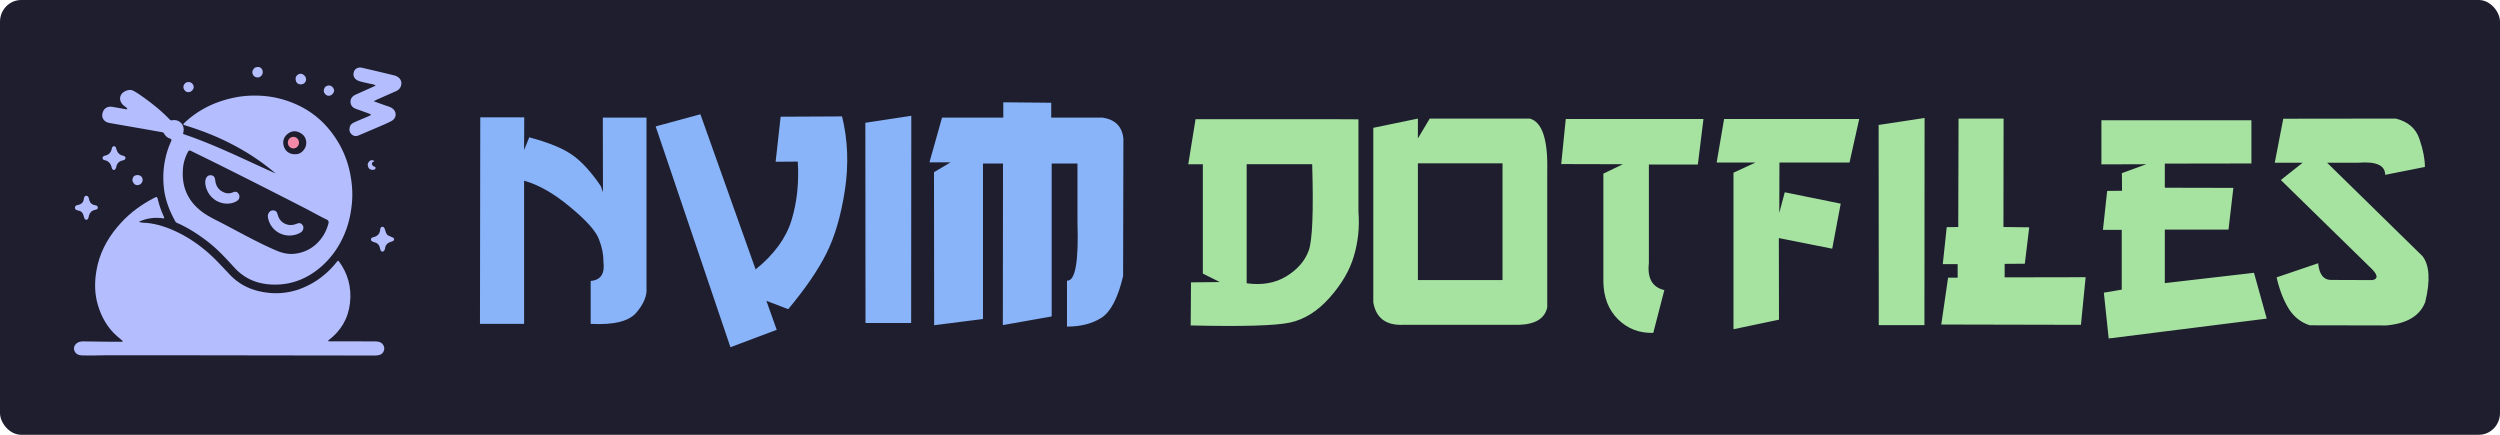 <svg xmlns="http://www.w3.org/2000/svg" xml:space="preserve" width="230mm" height="40mm" viewBox="0 0 230 40"><rect width="230" height="40" rx="1.949" ry="2" style="fill:#1e1e2e;fill-opacity:1;stroke:none;stroke-width:3.542;stroke-linecap:round;stroke-linejoin:round;stroke-dasharray:none"/><g aria-label="nvim" style="font-size:28.575px;font-family:gan;-inkscape-font-specification:gan;text-align:center;letter-spacing:.008px;text-anchor:middle;fill:#a6e3a1;stroke-linecap:square;stroke-linejoin:round"><path d="M44.185 10.792h4.046l-.014 3.014.474-1.172q2.665.712 3.935 1.605 1.284.879 2.651 2.888l.195.558-.014-6.865h4.019v15.655q.097 1.075-.935 2.288-1.019 1.2-4.2 1.033v-3.949q1.395-.111 1.172-1.8.014-.948-.418-2.05-.419-1.117-2.651-2.959-2.219-1.855-4.228-2.413v13.17h-4.06ZM64.438 10.513l5.079 14.274q2.553-2.065 3.306-4.535.754-2.47.572-5.385l-2.037.014.46-4.144 5.652-.028q.795 3.237.265 6.753-.53 3.502-1.702 5.846-1.172 2.33-3.517 5.134l-2.009-.767.95 2.665-4.256 1.605-6.88-20.315zM83.84 10.653l-.014 19.06h-4.2l-.014-18.418zM92.303 9.411l4.41.042v1.367h4.73q1.73.265 1.91 1.926l-.027 12.655q-.712 3.014-1.995 3.837-1.284.809-3.168.809v-4.228q1.144.098.963-5.4v-5.371h-2.372v14.064l-4.493.796.014-14.86h-1.841v14.301l-4.493.572-.014-14.078 1.52-.907h-1.939l1.158-4.116h5.637z" style="fill:#89b4fa"/></g><g style="fill:#b4befe;fill-opacity:1"><path d="M221.071 464.07c20.388-22.02 44.178-38.936 70.264-52.752 7.559-4.003 8-3.81 9.854 4.286 2.763 12.07 7.07 23.566 12.103 34.831.653 1.462 1.738 2.857 1.118 5.213-18.723-2.92-36.886-1.29-55.467 7.39 6.648 2.485 12.383 1.855 17.82 2.405 23.03 2.33 44.496 9.595 65.22 19.44 33.025 15.688 61.74 37.393 87.383 63.255 10.2 10.286 19.839 21.126 29.909 31.543 17.25 17.845 38.21 29.51 62.216 35.185 42.105 9.954 81.875 3.53 119.227-18.35 20.102-11.774 37.08-27.022 51.594-45.14.91-1.136 1.596-2.596 4.14-3.019 20.546 27.293 29.006 58.18 25.213 92.354-3.833 34.54-20.368 62.002-48.294 82.655 2.058 2.143 4 1.419 5.724 1.423 32.325.076 64.651.062 96.976.154 8.357.024 16.018 1.578 19.69 10.551 2.786 6.811-.73 15.584-7.532 18.373-3.913 1.604-8.044 2.053-12.245 2.05-34.992-.022-69.985.118-104.976-.095-30.131-.184-60.264.004-90.39-.134-131.63-.598-263.257-.055-394.885-.286-17.484-.03-34.959 1.001-52.455.158-8.79-.423-15.206-5.584-16.223-13.914-.824-6.751 4.853-13.87 12.635-15.888 3.106-.806 6.27-.818 9.435-.778 17.323.219 34.646.51 51.97.672 10.778.101 21.558.019 32.337.019l.35-1.67c-4.227-3.545-8.527-7.006-12.667-10.65-20.75-18.26-33.615-41.296-41.589-67.529-7.6-25.008-7.644-50.382-3.392-75.655 6.074-36.107 22.274-67.766 45.737-95.756 2.887-3.444 5.965-6.728 9.2-10.341z" style="fill:#b4befe;fill-opacity:1" transform="translate(1.89 .96) scale(.042)"/><path d="M324.97 298.158c1.671-4.05 3.123-7.776 4.808-11.394 1.448-3.11.695-5.212-2.528-6.197-5.77-1.762-9.833-5.526-12.651-10.672-1.2-2.19-2.987-2.882-5.215-3.274-14.087-2.477-28.158-5.047-42.248-7.51-24.237-4.236-48.51-8.267-72.714-12.688-10.964-2.002-17.02-10.339-15.205-19.817 2.212-11.544 10.559-17.348 22.19-15.354 9.502 1.629 18.993 3.324 28.483 5.027 1.315.236 2.583.595 4.123-.47-1.792-3.62-5.432-5.215-8.172-7.612-7.934-6.94-9.993-15.95-5.27-24.031 4.05-6.934 17.454-12.424 24.958-8.88 7.182 3.391 13.537 7.834 19.902 12.313 21.83 15.361 42.718 31.885 61.226 51.23 1.521 1.59 3.191 2.204 5.373 1.789 15.982-3.04 29.097 10.642 24.264 28.004-.13.467-.108.977-.212 2.033 69.892 23.334 135.63 56.646 202.87 86.57-59.498-50.766-128.051-84.405-201.958-106.524-.495-2.21.33-2.841 1.047-3.527 30.427-29.149 66.665-46.85 107.692-55.73 20.566-4.45 41.277-5.741 62.054-4.495 26.264 1.574 51.574 7.911 75.73 18.615 38.399 17.015 68.055 44.055 90.057 79.453 14.339 23.07 23.976 48.08 28.953 74.998 3.692 19.972 5.263 39.923 3.524 60.08-2.04 23.636-6.936 46.7-16.074 68.684-12.162 29.256-29.994 54.586-54.315 74.947-32.067 26.845-69.154 39.65-111.013 36.308-29.785-2.378-55.53-14.084-76.02-36.533-18.193-19.932-36.395-39.893-57.85-56.505-21.016-16.271-43.158-30.704-67.58-41.407-1.752-.768-3.219-1.76-4.143-3.427-13.054-23.525-22.59-48.28-25.273-75.24-3.013-30.263.445-59.798 11.188-88.764m77.164 146.176c8.173 5.478 16.769 10.218 25.543 14.647 43.688 22.053 85.976 46.859 131.012 66.278 11.206 4.832 22.706 8.28 34.748 8.086 39.771-.641 71.519-28.99 81.139-67.213.978-3.885-.604-6.494-4.023-8.117-15.498-7.358-30.362-15.93-45.592-23.795-28.261-14.596-56.624-28.994-84.986-43.393-55.386-28.119-110.874-56.032-166.75-83.17-3.359-1.632-4.884-.998-6.578 2.233-5.56 10.603-9.335 21.835-10.572 33.636-4.43 42.226 10.239 76.02 46.06 100.808m223.577-157.403c-1.272-9.915-7.222-16.315-15.964-20.107-8.853-3.84-17.312-2.317-24.803 3.695-6.845 5.495-10.263 13.038-9.339 21.543 1.455 13.382 11.43 24.698 29.538 22.697 11.822-1.306 22.315-14.273 20.568-27.828zm107.99-102.346c14.696-6.61 29.047-13.072 44.18-19.887-4.57-3.4-9.041-3.282-13.09-4.275-8.071-1.98-16.309-3.27-24.173-6.106-8.873-3.2-13.02-10.615-10.604-19.199 2.138-7.594 9.442-11.562 18.305-9.5 23.315 5.421 46.625 10.872 69.864 16.61 12.55 3.1 18.548 12.627 15.104 23.145-1.754 5.356-5.443 9.071-10.564 11.342-13.999 6.205-28.016 12.368-42.01 18.582-2.118.94-4.152 2.069-7.084 3.543 8.898 3.238 17.031 6.253 25.205 9.151 4.699 1.667 9.592 2.782 13.94 5.387 11.759 7.046 11.933 22.129-.13 28.734-8.44 4.621-17.431 8.26-26.28 12.1-15.268 6.624-30.605 13.09-45.937 19.564-5.6 2.365-10.998 1.616-15.332-2.55-4.573-4.397-5.502-9.98-3.765-16.136 1.527-5.416 5.618-8.137 10.249-10.191 9.435-4.186 18.971-8.142 28.471-12.18 2.586-1.099 5.278-1.995 7.605-4.113-1.24-1.847-3.27-2.257-5.012-2.902-8.895-3.296-17.806-6.551-26.774-9.64-7.196-2.478-12.397-6.743-12.989-14.74-.586-7.92 3.55-13.227 10.82-16.739zm71.498 308.255c3.5 1.608 6.685 3.03 9.878 4.431 1.782.783 3.21 1.852 3.122 4.035-.084 2.06-1.24 3.354-3.128 4.073-1.087.414-2.127.973-3.237 1.304-7.254 2.167-12.367 6.238-13.288 14.327-.165 1.442-.884 2.865-1.546 4.197-.941 1.894-2.372 3.196-4.712 3.019-2.186-.166-3.13-1.7-3.79-3.473a26.757 26.757 0 0 1-1.105-3.824c-1.424-6.797-5.159-11.395-12.137-13.009-.802-.185-1.576-.54-2.326-.896-2.526-1.2-5.636-2.047-5.335-5.694.271-3.29 3.094-4.06 5.69-4.745 8.192-2.156 13.428-6.852 14.415-15.714.318-2.863.706-6.576 4.509-6.863 4.245-.32 5.147 3.49 6.244 6.625 1.52 4.346 2.115 9.173 6.746 12.208zM224.717 318.097c2.746 1.31 5.614 2.34 5.095 5.693-.47 3.037-3.08 4.065-5.809 4.681-7.676 1.735-12.767 6.081-14.248 14.108-.208 1.129-.654 2.233-1.12 3.291-.827 1.88-1.86 3.631-4.302 3.52-2.12-.095-3.17-1.585-3.991-3.302-.215-.45-.508-.888-.602-1.364-1.83-9.204-6.932-15.132-16.448-16.982-1.987-.386-3.381-2.058-3.554-4.346-.181-2.402 1.332-3.608 3.199-4.559.59-.301 1.189-.682 1.824-.791 8.865-1.522 13.41-7.121 15.2-15.611.51-2.422 1.734-4.966 4.81-4.966 3.092-.001 3.992 2.472 4.725 4.973 2.268 7.735 5.938 14.154 15.22 15.655zm-75.699 135.637c-1.153 2.716-2.252 5.083-5.413 4.733-2.844-.315-3.516-2.737-4.285-4.936-.603-1.724-1.07-3.495-1.623-5.238-1.56-4.923-4.433-8.276-9.777-9.599-3.686-.912-8.665-1.41-8.663-6.69.002-5.048 4.842-5.375 8.35-6.357 5.862-1.64 9.399-4.925 10.713-11.08.708-3.317.847-8.3 5.473-8.495 4.858-.207 5.637 4.696 6.483 8.246 1.715 7.203 5.964 11.208 13.185 12.394 2.688.44 5.343 1.33 5.722 4.624.411 3.579-2.57 4.776-4.976 5.246-9.398 1.835-13.845 7.783-15.19 17.152zM512.914 125.6c7.785-3.463 14.24-1.486 16.713 4.794 2.543 6.455-.31 13.215-6.61 15.666-4.738 1.843-10.53-.018-13.187-4.237-3.467-5.503-2.548-10.83 3.084-16.224zm105.663 14.405c5.77 3.818 7.98 8.937 6.383 14.111-1.517 4.913-6.077 8.097-11.463 7.78-4.415-.258-8.139-1.85-9.824-6.357-1.822-4.87-1.65-9.741 2.11-13.493 3.389-3.38 7.793-4.262 12.794-2.041zm63.039 44.858c-4.79 2.772-9.169 2.929-13.19-.624-3.336-2.947-4.88-6.617-3.786-11.133 1.183-4.887 4.31-7.7 9.2-8.591 4.452-.811 9.181 1.71 11.518 6.083 2.73 5.11 1.817 8.85-3.742 14.265z" style="fill:#b4befe;fill-opacity:1" transform="translate(1.89 .96) scale(.042)"/><path d="M372.638 178.03c-5.416 1.978-9.95 1.17-13.303-3.14-2.976-3.828-3.618-8.223-1.078-12.564 2.516-4.3 6.569-6.035 11.41-5.391 4.946.658 7.984 3.823 9.332 8.505 1.31 4.548-.957 9.026-6.361 12.59zM245.01 372.626c.238-7.743 3.57-11.497 10.173-11.933 6.294-.415 10.888 2.825 12.14 8.562 1.072 4.922-2.475 11.01-7.375 12.66-7.013 2.358-12.264-.779-14.937-9.29zm515.413-36.128c2.83-7.935 8.285-10.432 14.385-6.926.115.838-.47 1.175-1.083 1.438-2.036.87-4.107 1.854-4.068 4.437.04 2.675 1.491 4.702 3.85 5.966 1.937 1.038 5.091 1.28 4.047 4.52-.968 3.003-3.948 3.21-6.644 3.235-6.544.06-10.254-4.3-10.487-12.67zm-323.133 57.25c8.845 6.576 17.882 9.077 28.273 4.567 5.793-2.514 9.764-.853 12.574 4.202 2.692 4.841 1.412 10.93-3.262 14.198-7.858 5.495-16.91 7.167-26.143 6.332-22.239-2.013-39.65-18.327-43.54-40.303-.839-4.745-1.005-9.628.735-14.292 2.01-5.386 6.396-8.187 11.541-7.534 5.3.673 8.376 4.18 8.849 10.33.679 8.83 3.915 16.392 10.973 22.5zm163.33 75.007c2.133-.698 3.927-1.157 5.574-1.928 4.484-2.1 8.296-.843 11.16 2.69 2.994 3.691 2.926 8.022.766 12.18-1.51 2.905-4.099 4.793-6.984 6.202-29.354 14.34-62.601-2.373-68.948-32.874-.68-3.271-.768-6.605.556-9.823 1.917-4.661 6.125-7.59 10.822-7.344 5.184.272 8.107 3.106 9.322 8.114 2.745 11.311 9.21 19.39 20.63 22.91 5.547 1.71 11.133 1.616 17.102-.127z" style="fill:#b4befe;fill-opacity:1" transform="translate(1.89 .96) scale(.042)"/></g><ellipse cx="26.994" cy="13.122" rx=".515" ry=".533" style="fill:#f38ba8;fill-opacity:1;stroke-width:.228"/><g aria-label="dotfiles" style="font-size:28.575px;font-family:&quot;Gang of Three&quot;;-inkscape-font-specification:&quot;Gang of Three&quot;;text-align:center;text-anchor:middle;fill:#a6e3a1;stroke-width:.2;stroke-linecap:round;stroke-linejoin:round"><path d="M109.991 10.964h12.306l2.68.014v8.484q.167 2.134-.42 4.102-.571 1.953-2.232 3.823-1.646 1.855-3.641 2.288-1.982.432-9.14.265l.029-3.963 2.65-.028-1.562-.78v-10.06h-1.34zm4.702 4.144v10.953q2.121.293 3.656-.642 1.535-.949 2.05-2.358.517-1.423.322-7.953zM130.446 10.909v1.827l1.088-1.827h9.209q1.702.474 1.604 4.8v12.57q-.334 1.535-2.609 1.605h-10.646q-2.372.098-2.748-2.065V11.76Zm0 4.116v10.743h7.785V15.025ZM144.05 10.95h12.669l-.517 4.186h-4.506v9.055q-.237 2.107 1.423 2.498l-1.019 3.935q-1.911.055-3.237-1.242-1.311-1.298-1.353-3.433v-9.976l1.8-.865-5.679-.014zM158.616 10.95h12.432l-.893 4.005h-6.446l-.014 4.632.502-1.897 5.149 1.046-.782 4.144-4.91-.977.013 7.507-4.186.879v-14.4l2.023-.934h-3.571zM177.062 10.853l-.014 19.059h-4.2l-.014-18.417zM180.187 10.909h4.144l-.014 9.976 2.372.028-.405 3.348-1.855.014v1.242l7.45-.014-.432 4.381-12.85-.028.627-4.311h.88v-1.242h-1.368l.363-3.404 1.06-.014zM193.33 11.062h13.8v3.977l-7.967.013v2.219l6.306.014-.446 3.837h-5.86v4.925l8.204-.949 1.172 4.214L194 31.14l-.446-4.214 1.646-.279V21.15h-1.73l.39-3.586 1.368-.014-.014-1.619 2.246-.823-4.13.014zM210.06 10.922l10.352-.013q1.689.418 2.177 1.883.502 1.465.502 2.567l-3.655.726q0-1.312-2.47-1.116h-2.874l8.776 8.595q.977 1.255.251 4.227-.725 1.898-3.586 2.149l-7.046-.014q-1.227-.405-1.94-1.549-.71-1.158-1.101-2.86l3.823-1.298q.153 1.591 1.283 1.535l3.726.014q.85-.195-.28-1.228l-8.162-7.98 2.01-1.591h-2.568z"/></g></svg>